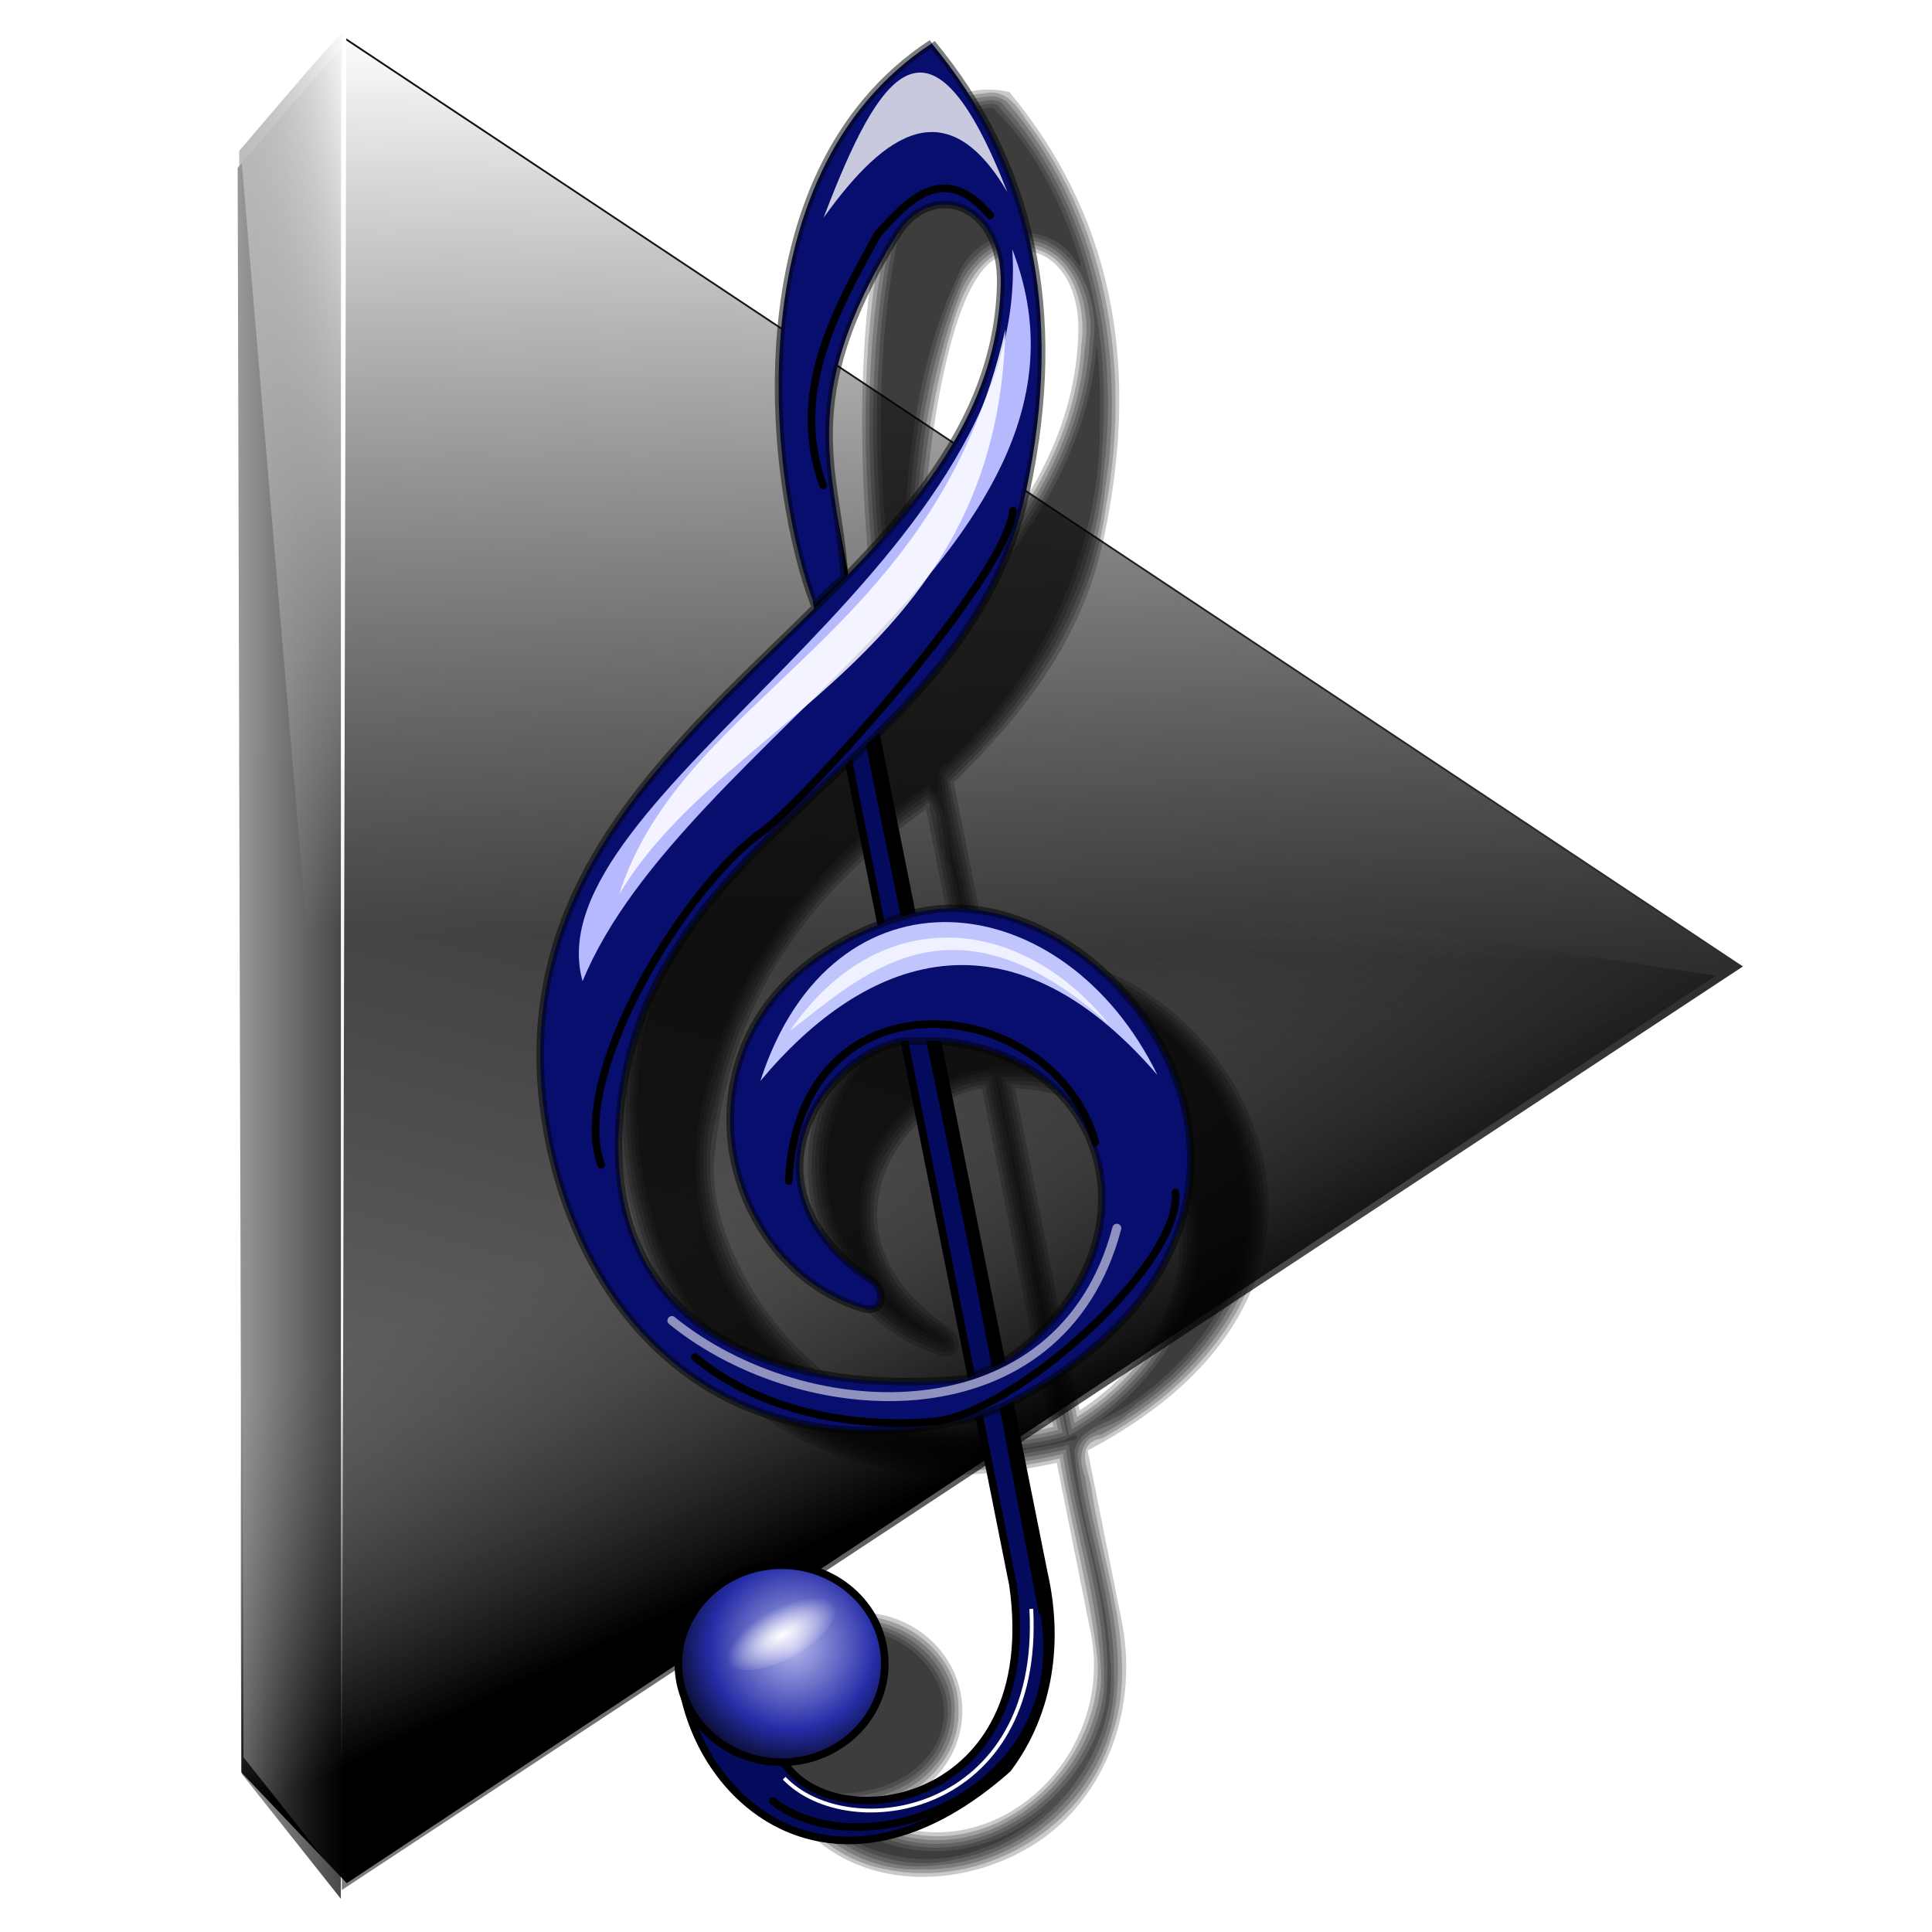 <?xml version="1.0" encoding="UTF-8" standalone="no"?>
<!-- Created with Inkscape (http://www.inkscape.org/) -->

<svg
   xmlns:dc="http://purl.org/dc/elements/1.1/"
   xmlns:cc="http://creativecommons.org/ns#"
   xmlns:rdf="http://www.w3.org/1999/02/22-rdf-syntax-ns#"
   xmlns:svg="http://www.w3.org/2000/svg"
   xmlns="http://www.w3.org/2000/svg"
   xmlns:xlink="http://www.w3.org/1999/xlink"
   xmlns:sodipodi="http://sodipodi.sourceforge.net/DTD/sodipodi-0.dtd"
   xmlns:inkscape="http://www.inkscape.org/namespaces/inkscape"
   width="255"
   height="255"
   viewBox="0 0 67.469 67.469"
   version="1.1"
   id="svg8"
   inkscape:version="0.92.5 (2060ec1f9f, 2020-04-08)"
   sodipodi:docname="audacious.svg">
  <defs
     id="defs2">
    <linearGradient
       id="linearGradient875">
      <stop
         style="stop-color:#b9b9ef;stop-opacity:1"
         offset="0"
         id="stop869" />
      <stop
         id="stop871"
         offset="0.616"
         style="stop-color:#242da6;stop-opacity:1" />
      <stop
         style="stop-color:#000000;stop-opacity:1"
         offset="1"
         id="stop873" />
    </linearGradient>
    <clipPath
       clipPathUnits="userSpaceOnUse"
       id="clipPath2059">
      <path
         d="m -10.1,231.685 c 3.559,2.506 4.832,-0.585 2.965,-3.064 -3.182,-4.225 -6.444,-9.84 -12.355,-15.913 -2.595,-2.669 -11.861,-7.808 -11.861,-7.808 0,0 -0.115,-2.188 -0.099,-3.064 0.011,-0.582 -0.566,-0.564 -0.89,-0.297 -0.782,0.645 -2.471,2.57 -2.471,2.57 l -1.68,-0.099 -1.087,-1.581 c -0.297,-0.411 -0.636,-0.346 -0.89,0 -0.545,1.85 -0.879,3.885 -3.459,3.954 l 4.448,3.954 c 7.766,1.553 15.579,5.585 20.262,14.332 0,0 4.526,5.194 7.116,7.018 z"
         id="path2061"
         sodipodi:nodetypes="csscsscccccccs"
         inkscape:connector-curvature="0"
         stroke-dasharray="none"
         stroke-opacity="1"
         fill="#ffffff"
         fill-rule="evenodd"
         stroke="none"
         stroke-linejoin="miter"
         fill-opacity="1"
         stroke-linecap="butt"
         stroke-width="0.048"
         stroke-miterlimit="4" />
    </clipPath>
    <linearGradient
       id="linearGradient3858"
       inkscape:collect="always">
      <stop
         id="stop3860"
         offset="0"
         style="stop-color:#ffffff;stop-opacity:1;" />
      <stop
         id="stop3862"
         offset="1"
         style="stop-color:#ffffff;stop-opacity:0;" />
    </linearGradient>
    <linearGradient
       id="linearGradient3820">
      <stop
         id="stop3822"
         offset="0"
         style="stop-color:#ffffff;stop-opacity:1;" />
      <stop
         style="stop-color:#5a64e3;stop-opacity:1;"
         offset="0.616"
         id="stop3828" />
      <stop
         id="stop3824"
         offset="1"
         style="stop-color:#acb1f0;stop-opacity:1;" />
    </linearGradient>
    <radialGradient
       gradientUnits="userSpaceOnUse"
       gradientTransform="matrix(-0.087,0.252,-0.249,-0.086,120.656,300.063)"
       r="17.841"
       fy="349.748"
       fx="67.558"
       cy="349.748"
       cx="67.558"
       id="radialGradient3826"
       xlink:href="#linearGradient875"
       inkscape:collect="always" />
    <filter
       color-interpolation-filters="sRGB"
       id="filter3836"
       inkscape:collect="always">
      <feGaussianBlur
         id="feGaussianBlur3838"
         stdDeviation="0.989"
         inkscape:collect="always" />
    </filter>
    <filter
       color-interpolation-filters="sRGB"
       id="filter3868"
       inkscape:collect="always">
      <feGaussianBlur
         id="feGaussianBlur3870"
         stdDeviation="0.665"
         inkscape:collect="always" />
    </filter>
    <filter
       color-interpolation-filters="sRGB"
       id="filter3884"
       inkscape:collect="always">
      <feGaussianBlur
         id="feGaussianBlur3886"
         stdDeviation="0.966"
         inkscape:collect="always" />
    </filter>
    <filter
       color-interpolation-filters="sRGB"
       id="filter3906"
       inkscape:collect="always">
      <feGaussianBlur
         id="feGaussianBlur3908"
         stdDeviation="1.011"
         inkscape:collect="always" />
    </filter>
    <filter
       id="filter3791"
       inkscape:collect="always">
      <feGaussianBlur
         id="feGaussianBlur3793"
         stdDeviation="0.784"
         inkscape:collect="always" />
    </filter>
    <filter
       id="filter3815"
       inkscape:collect="always">
      <feGaussianBlur
         id="feGaussianBlur3817"
         stdDeviation="0.592"
         inkscape:collect="always" />
    </filter>
    <filter
       id="filter3810"
       inkscape:collect="always">
      <feGaussianBlur
         id="feGaussianBlur3812"
         stdDeviation="1.483"
         inkscape:collect="always" />
    </filter>
    <filter
       id="filter3830"
       inkscape:collect="always">
      <feGaussianBlur
         id="feGaussianBlur3832"
         stdDeviation="1.242"
         inkscape:collect="always" />
    </filter>
    <filter
       id="filter3842"
       inkscape:collect="always">
      <feGaussianBlur
         id="feGaussianBlur3844"
         stdDeviation="0.894"
         inkscape:collect="always" />
    </filter>
    <radialGradient
       gradientUnits="userSpaceOnUse"
       gradientTransform="matrix(0.251,0,0,0.113,-67.838,249.671)"
       r="8.443"
       fy="219.816"
       fx="75.986"
       cy="219.816"
       cx="75.986"
       id="radialGradient3864"
       xlink:href="#linearGradient3858"
       inkscape:collect="always" />
    <radialGradient
       r="17.841"
       fy="349.748"
       fx="67.558"
       cy="349.748"
       cx="67.558"
       gradientTransform="matrix(-0.42,1.214,-1.199,-0.415,512.484,416.28)"
       gradientUnits="userSpaceOnUse"
       id="radialGradient3829"
       xlink:href="#linearGradient3820"
       inkscape:collect="always" />
    <radialGradient
       r="8.443"
       fy="219.816"
       fx="75.986"
       cy="219.816"
       cx="75.986"
       gradientTransform="matrix(1,0,0,0.357,0,141.31)"
       gradientUnits="userSpaceOnUse"
       id="radialGradient3831"
       xlink:href="#linearGradient3858"
       inkscape:collect="always" />
    <filter
       inkscape:collect="always"
       style="color-interpolation-filters:sRGB"
       id="filter1141"
       x="-0.022"
       width="1.045"
       y="-0.008"
       height="1.016">
      <feGaussianBlur
         inkscape:collect="always"
         stdDeviation="0.213"
         id="feGaussianBlur1143" />
    </filter>
    <linearGradient
       inkscape:collect="always"
       id="linearGradient4313">
      <stop
         style="stop-color:#9b9b9b;stop-opacity:0.661"
         offset="0"
         id="stop4315" />
      <stop
         style="stop-color:#464646;stop-opacity:0"
         offset="1"
         id="stop4317" />
    </linearGradient>
    <linearGradient
       id="linearGradient4289"
       inkscape:collect="always">
      <stop
         id="stop4291"
         offset="0"
         style="stop-color:#9b9b9b;stop-opacity:1" />
      <stop
         id="stop4293"
         offset="1"
         style="stop-color:#464646;stop-opacity:1" />
    </linearGradient>
    <linearGradient
       id="linearGradient3305">
      <stop
         style="stop-color:#474747;stop-opacity:0.034"
         offset="0"
         id="stop3307" />
      <stop
         style="stop-color:#000000;stop-opacity:1"
         offset="1"
         id="stop3309" />
    </linearGradient>
    <inkscape:perspective
       id="perspective70"
       inkscape:persp3d-origin="128 : 85.333333 : 1"
       inkscape:vp_z="256 : 128 : 1"
       inkscape:vp_y="0 : 1000 : 0"
       inkscape:vp_x="0 : 128 : 1"
       sodipodi:type="inkscape:persp3d" />
    <linearGradient
       inkscape:collect="always"
       id="linearGradient2821">
      <stop
         style="stop-color:#1f1f47;stop-opacity:1"
         offset="0"
         id="stop2823" />
      <stop
         style="stop-color:#162a97;stop-opacity:0"
         offset="1"
         id="stop2825" />
    </linearGradient>
    <linearGradient
       id="linearGradient2916">
      <stop
         style="stop-color:#ffffff;stop-opacity:0;"
         offset="0"
         id="stop2918" />
      <stop
         style="stop-color:white;stop-opacity:1"
         offset="1"
         id="stop2920" />
    </linearGradient>
    <linearGradient
       id="linearGradient2908">
      <stop
         id="stop2910"
         offset="0"
         style="stop-color:#000000;stop-opacity:0;" />
      <stop
         id="stop2912"
         offset="1"
         style="stop-color:#0f143e;stop-opacity:1" />
    </linearGradient>
    <linearGradient
       id="linearGradient2890">
      <stop
         id="stop2892"
         offset="0"
         style="stop-color:#7d7d7d;stop-opacity:1;" />
      <stop
         id="stop2894"
         offset="1"
         style="stop-color:#000000;stop-opacity:1;" />
    </linearGradient>
    <linearGradient
       gradientUnits="userSpaceOnUse"
       y2="5.863"
       x2="153.893"
       y1="209.344"
       x1="93.802"
       id="linearGradient2896"
       xlink:href="#linearGradient2890"
       inkscape:collect="always" />
    <linearGradient
       gradientTransform="translate(-0.977,0.489)"
       y2="150.473"
       x2="163.176"
       y1="139.481"
       x1="155.359"
       gradientUnits="userSpaceOnUse"
       id="linearGradient2906"
       xlink:href="#linearGradient2908"
       inkscape:collect="always" />
    <linearGradient
       y2="52.763"
       x2="154.382"
       y1="106.26"
       x1="114.809"
       gradientUnits="userSpaceOnUse"
       id="linearGradient2922"
       xlink:href="#linearGradient2916"
       inkscape:collect="always" />
    <linearGradient
       inkscape:collect="always"
       xlink:href="#linearGradient2890"
       id="linearGradient3922"
       gradientUnits="userSpaceOnUse"
       x1="33.221"
       y1="217.405"
       x2="131.908"
       y2="21.74" />
    <linearGradient
       inkscape:collect="always"
       xlink:href="#linearGradient3888"
       id="linearGradient3919"
       gradientUnits="userSpaceOnUse"
       x1="88.183"
       y1="51.786"
       x2="88.183"
       y2="26.137" />
    <linearGradient
       inkscape:collect="always"
       xlink:href="#linearGradient2890"
       id="linearGradient3912"
       gradientUnits="userSpaceOnUse"
       x1="33.221"
       y1="217.405"
       x2="131.908"
       y2="21.74"
       gradientTransform="translate(95.267,-0.489)" />
    <linearGradient
       inkscape:collect="always"
       xlink:href="#linearGradient3888"
       id="linearGradient3909"
       gradientUnits="userSpaceOnUse"
       x1="88.183"
       y1="51.786"
       x2="88.183"
       y2="26.137"
       gradientTransform="translate(95.267,-0.489)" />
    <linearGradient
       id="linearGradient3888"
       inkscape:collect="always">
      <stop
         id="stop3890"
         offset="0"
         style="stop-color:#aaf;stop-opacity:0" />
      <stop
         id="stop3892"
         offset="1"
         style="stop-color:white;stop-opacity:1" />
    </linearGradient>
    <linearGradient
       y2="26.137"
       x2="88.183"
       y1="51.786"
       x1="88.183"
       gradientTransform="translate(334.811,36.785)"
       gradientUnits="userSpaceOnUse"
       id="linearGradient2087"
       xlink:href="#linearGradient3888"
       inkscape:collect="always" />
    <linearGradient
       y2="21.74"
       x2="131.908"
       y1="217.405"
       x1="33.221"
       gradientTransform="translate(334.811,36.785)"
       gradientUnits="userSpaceOnUse"
       id="linearGradient2090"
       xlink:href="#linearGradient2890"
       inkscape:collect="always" />
    <linearGradient
       gradientTransform="translate(239.544,37.274)"
       y2="26.137"
       x2="88.183"
       y1="51.786"
       x1="88.183"
       gradientUnits="userSpaceOnUse"
       id="linearGradient2093"
       xlink:href="#linearGradient3888"
       inkscape:collect="always" />
    <linearGradient
       gradientTransform="translate(239.544,37.274)"
       y2="21.74"
       x2="131.908"
       y1="217.405"
       x1="33.221"
       gradientUnits="userSpaceOnUse"
       id="linearGradient2096"
       xlink:href="#linearGradient2890"
       inkscape:collect="always" />
    <linearGradient
       y2="26.137"
       x2="88.183"
       y1="51.786"
       x1="88.183"
       gradientTransform="matrix(0.49,0,0,1.081,-234.063,-3.617)"
       gradientUnits="userSpaceOnUse"
       id="linearGradient1927"
       xlink:href="#linearGradient3888"
       inkscape:collect="always" />
    <linearGradient
       y2="21.74"
       x2="131.908"
       y1="217.405"
       x1="33.221"
       gradientTransform="matrix(0.49,0,0,1.081,-234.063,-3.617)"
       gradientUnits="userSpaceOnUse"
       id="linearGradient1930"
       xlink:href="#linearGradient2890"
       inkscape:collect="always" />
    <linearGradient
       y2="197.014"
       x2="88.183"
       y1="220.855"
       x1="88.183"
       gradientTransform="matrix(0.49,0,0,1.081,-234.063,-3.617)"
       gradientUnits="userSpaceOnUse"
       id="linearGradient2827"
       xlink:href="#linearGradient2821"
       inkscape:collect="always" />
    <inkscape:perspective
       id="perspective2503"
       inkscape:persp3d-origin="128 : 85.333333 : 1"
       inkscape:vp_z="256 : 128 : 1"
       inkscape:vp_y="0 : 1000 : 0"
       inkscape:vp_x="0 : 128 : 1"
       sodipodi:type="inkscape:persp3d" />
    <linearGradient
       id="linearGradient3578">
      <stop
         style="stop-color:#000000;stop-opacity:1;"
         offset="0"
         id="stop3580" />
      <stop
         style="stop-color:#fffcfc;stop-opacity:1;"
         offset="1"
         id="stop3582" />
    </linearGradient>
    <linearGradient
       gradientTransform="matrix(1.215,0,0,1.215,-36.754,-1.566)"
       y2="52.763"
       x2="154.382"
       y1="106.26"
       x1="114.809"
       gradientUnits="userSpaceOnUse"
       id="linearGradient2784"
       xlink:href="#linearGradient2916"
       inkscape:collect="always" />
    <linearGradient
       y2="150.473"
       x2="163.176"
       y1="139.481"
       x1="155.359"
       gradientTransform="matrix(1.215,0,0,1.215,-39.895,0.494)"
       gradientUnits="userSpaceOnUse"
       id="linearGradient2787"
       xlink:href="#linearGradient2908"
       inkscape:collect="always" />
    <linearGradient
       gradientTransform="matrix(1.215,0,0,1.215,-36.754,-1.566)"
       y2="5.863"
       x2="153.893"
       y1="209.344"
       x1="93.802"
       gradientUnits="userSpaceOnUse"
       id="linearGradient2790"
       xlink:href="#linearGradient2890"
       inkscape:collect="always" />
    <linearGradient
       y2="5.863"
       x2="121.466"
       y1="103.81"
       x1="119.014"
       gradientTransform="matrix(1.215,0,0,1.215,-37.179,-1.566)"
       gradientUnits="userSpaceOnUse"
       id="linearGradient3297"
       xlink:href="#linearGradient2916"
       inkscape:collect="always" />
    <linearGradient
       y2="150.473"
       x2="163.176"
       y1="113.218"
       x1="145.554"
       gradientTransform="matrix(1.215,0,0,1.215,-40.321,-0.357)"
       gradientUnits="userSpaceOnUse"
       id="linearGradient3300"
       xlink:href="#linearGradient3305"
       inkscape:collect="always" />
    <linearGradient
       gradientUnits="userSpaceOnUse"
       y2="127.082"
       x2="50.735"
       y1="127.082"
       x1="36.111"
       id="linearGradient4295"
       xlink:href="#linearGradient4289"
       inkscape:collect="always"
       gradientTransform="matrix(0.265,0,0,0.265,-55.497,234.539)" />
    <linearGradient
       gradientTransform="matrix(0.265,0,0,0.265,-55.443,233.949)"
       y2="127.082"
       x2="50.735"
       y1="127.082"
       x1="36.111"
       gradientUnits="userSpaceOnUse"
       id="linearGradient4305"
       xlink:href="#linearGradient4313"
       inkscape:collect="always" />
  </defs>
  <sodipodi:namedview
     id="base"
     pagecolor="#ff0000"
     bordercolor="#666666"
     borderopacity="1.0"
     inkscape:pageopacity="0"
     inkscape:pageshadow="2"
     inkscape:zoom="2.44"
     inkscape:cx="127.5"
     inkscape:cy="139.07775"
     inkscape:document-units="px"
     inkscape:current-layer="layer1"
     showgrid="false"
     inkscape:snap-to-guides="false"
     inkscape:snap-grids="false"
     inkscape:snap-others="false"
     inkscape:object-nodes="false"
     inkscape:snap-nodes="false"
     inkscape:snap-global="false"
     inkscape:window-width="1920"
     inkscape:window-height="1056"
     inkscape:window-x="0"
     inkscape:window-y="0"
     inkscape:window-maximized="1"
     units="px" />
  <g
     inkscape:label="Layer 1"
     inkscape:groupmode="layer"
     id="layer1"
     transform="translate(0,-229.531)">
    <g
       id="g1462"
       transform="translate(54.109,-4.554)">
      <path
         sodipodi:nodetypes="ccccc"
         inkscape:connector-curvature="0"
         id="path4287"
         d="m -42.206,235.816 c -0.3,0.225 -3.604,4.13 -3.604,4.13 l 0.15,56.094 3.454,4.355 z"
         style="fill:url(#linearGradient4295);fill-opacity:1;fill-rule:evenodd;stroke:none;stroke-width:0.265px;stroke-linecap:butt;stroke-linejoin:miter;stroke-opacity:1" />
      <g
         transform="matrix(0.265,0,0,0.265,-55.402,233.952)"
         id="g3311">
        <path
           style="fill:url(#linearGradient2790);fill-opacity:1;fill-rule:evenodd;stroke:none;stroke-width:1px;stroke-linecap:butt;stroke-linejoin:miter;stroke-opacity:1"
           d="M 50.519,5.559 234.565,127.86 49.926,249.567 Z"
           id="path2002"
           sodipodi:nodetypes="cccc"
           inkscape:connector-curvature="0" />
        <path
           inkscape:connector-curvature="0"
           id="path2898"
           d="M 36.677,234.067 36.292,99.552 230.998,129.068 50.575,248.667 Z"
           style="fill:url(#linearGradient3300);fill-opacity:1;fill-rule:evenodd;stroke:none;stroke-width:1px;stroke-linecap:butt;stroke-linejoin:miter;stroke-opacity:1"
           sodipodi:nodetypes="ccccc" />
        <path
           inkscape:connector-curvature="0"
           id="path2914"
           d="M 50.094,5.559 234.139,127.86 49.5,172.654 36.562,19.868 Z"
           style="fill:url(#linearGradient3297);fill-opacity:1;fill-rule:evenodd;stroke:none;stroke-width:1px;stroke-linecap:butt;stroke-linejoin:miter;stroke-opacity:1"
           sodipodi:nodetypes="ccccc" />
      </g>
      <path
         style="fill:url(#linearGradient4305);fill-opacity:1;fill-rule:evenodd;stroke:none;stroke-width:0.265px;stroke-linecap:butt;stroke-linejoin:miter;stroke-opacity:1"
         d="m -42.152,235.226 c -0.3,0.225 -3.604,4.13 -3.604,4.13 l 0.15,56.094 3.454,4.355 z"
         id="path4297"
         inkscape:connector-curvature="0"
         sodipodi:nodetypes="ccccc" />
    </g>
    <g
       id="g1139"
       transform="translate(35.93,1.836)"
       style="filter:url(#filter1141)">
      <path
         inkscape:connector-curvature="0"
         id="path1105"
         d="m -0.678,230.908 c -6.622,-1.482 -5.299,16.693 -4.381,19.831 -4.851,4.792 -10.032,9.21 -9.188,17.21 0.638,6.046 5.184,13.02 15.222,10.831 0,0 0.788,3.941 1.182,5.912 0.925,4.623 -3.893,8.788 -8.053,6.193 1.976,-0.017 3.572,-1.55 3.572,-3.44 0,-1.9 -1.614,-3.44 -3.605,-3.44 -1.991,0 -3.81,1.551 -3.605,3.44 0.774,7.117 8.015,6.871 11.016,3.576 1.707,-1.875 2.215,-4.434 1.759,-6.718 -0.397,-1.984 -1.191,-5.953 -1.191,-5.953 12.625,-6.632 3.569,-18.941 -3.423,-17.09 l -1.249,-6.234 c 2.356,-2.326 4.457,-4.886 5.234,-8.516 1.356,-6.335 0.163,-11.439 -3.291,-15.601 z m 0.314,5.58 c 1.058,-0.177 2.138,0.896 2.092,2.795 -0.1,4.1 -2.517,7.24 -5.449,10.244 -0.21,-3.167 0.458,-9.745 1.836,-12.005 0.465,-0.763 0.82,-0.916 1.521,-1.034 z m -3.225,19.463 1.133,5.655 c -7.782,2.936 -5.996,11.727 -0.711,13.403 0.898,0.285 0.846,-0.636 0.405,-0.934 -5.011,-3.387 -1.492,-8.013 1.116,-8.376 h 0.008 l 2.34,11.716 C -6.89,279.016 -11.342,271.738 -10.987,268.122 c 0.557,-5.679 3.422,-9.299 7.399,-12.171 z m 3.109,9.748 h 0.041 c 6.279,0.45 7.882,7.526 2.208,11.253 z"
         style="fill:#000000;fill-opacity:0.212;stroke:none;stroke-width:0.208px;stroke-linecap:butt;stroke-linejoin:miter;stroke-opacity:1"
         sodipodi:nodetypes="ccscscssssscccscsscssccsscccscccccc" />
      <path
         inkscape:connector-curvature="0"
         id="path1113"
         d="m -1.803,230.98 c -2.019,0.392 -2.747,2.642 -3.194,4.382 -0.993,4.573 -0.812,9.329 -0.215,13.938 -0.044,0.677 0.659,1.481 -0.133,1.903 -3.53,3.472 -7.496,7.08 -8.555,12.13 -1.049,5.033 0.618,10.968 5.022,13.943 2.906,1.972 6.64,2.112 9.955,1.349 0.408,2.356 1.061,4.681 1.322,7.056 0.183,3.337 -2.93,6.624 -6.348,6.079 -0.869,-0.122 -1.661,-0.527 -2.4,-0.98 1.923,0.175 3.939,-1.319 3.891,-3.34 0.058,-2.351 -2.685,-3.962 -4.78,-3.065 -1.554,0.496 -2.603,2.228 -2.046,3.826 0.325,2.235 1.957,4.354 4.294,4.773 3.294,0.699 6.917,-1.355 7.863,-4.6 1.01,-2.829 -0.249,-5.756 -0.67,-8.589 -0.064,-0.709 -0.691,-1.679 0.361,-1.864 2.853,-1.576 5.461,-4.254 5.65,-7.623 0.267,-4.418 -3.472,-8.827 -7.93,-9.088 -0.594,-0.023 -1.188,0.058 -1.762,0.211 -0.426,-2.146 -0.859,-4.292 -1.287,-6.438 2.689,-2.552 4.968,-5.776 5.447,-9.543 0.872,-4.612 0.142,-9.685 -2.741,-13.508 -0.367,-0.564 -0.759,-1.153 -1.501,-0.974 l -0.132,0.013 z m 1.643,5.355 c 1.609,0.065 2.192,2.001 1.997,3.351 -0.208,4.069 -2.937,7.386 -5.675,10.157 -0.157,-3.716 0.177,-7.499 1.255,-11.066 0.367,-1.146 1.017,-2.475 2.423,-2.442 z m -3.299,19.59 c 0.385,1.921 0.769,3.841 1.154,5.762 -2.777,0.93 -5.213,3.4 -5.272,6.453 -0.161,2.944 1.756,6.063 4.696,6.79 0.7,-0.136 -0.033,-0.97 -0.41,-1.074 -1.681,-1.158 -2.721,-3.448 -1.795,-5.396 0.633,-1.432 1.954,-2.715 3.559,-2.893 0.792,3.986 1.59,7.972 2.387,11.957 -3.371,0.83 -7.087,-0.375 -9.35,-3 -1.886,-2.089 -3.18,-5.02 -2.424,-7.857 0.676,-4.374 3.477,-8.159 7.044,-10.67 0.16,-0.036 0.448,-0.537 0.411,-0.071 z m 2.979,9.641 c 2.703,0.064 5.437,1.978 5.803,4.771 0.461,2.785 -1.344,5.433 -3.643,6.841 -0.773,-3.871 -1.545,-7.741 -2.322,-11.611 h 0.132 z"
         style="fill:#000000;fill-opacity:0.212;stroke:none;stroke-width:0.208px;stroke-linecap:butt;stroke-linejoin:miter;stroke-opacity:1" />
      <path
         inkscape:connector-curvature="0"
         id="path1117"
         d="m -1.398,231.062 c -2.069,0.118 -2.981,2.352 -3.393,4.045 -1.125,4.86 -0.89,9.921 -0.185,14.817 0.255,0.53 0.179,1.207 -0.389,1.483 -3.342,3.283 -7.068,6.726 -8.277,11.412 -1.266,5.062 0.275,11.088 4.659,14.219 2.945,2.09 6.772,2.235 10.167,1.429 0.404,2.615 1.284,5.187 1.344,7.85 -0.181,3.292 -3.482,6.297 -6.83,5.514 -0.922,-0.206 -1.74,-0.704 -2.535,-1.193 1.932,0.34 4.233,-0.996 4.244,-3.1 0.156,-2.459 -2.952,-4.087 -5.002,-2.872 -1.384,0.635 -2.065,2.356 -1.51,3.772 0.414,2.525 2.708,4.639 5.323,4.539 3.222,0.084 6.3,-2.387 6.776,-5.561 0.482,-2.765 -0.641,-5.45 -1.038,-8.165 -0.244,-0.539 -0.178,-1.4 0.559,-1.455 2.988,-1.617 5.733,-4.615 5.576,-8.181 -0.145,-4.458 -4.266,-8.693 -8.802,-8.215 -0.821,0.376 -1.068,-0.017 -1.074,-0.862 -0.333,-1.876 -0.846,-3.81 -1.068,-5.651 2.854,-2.666 5.137,-6.141 5.517,-10.121 0.753,-4.678 -0.265,-9.85 -3.41,-13.494 -0.18,-0.149 -0.415,-0.242 -0.65,-0.209 z m 1.244,5.141 c 1.731,0.101 2.373,2.169 2.109,3.632 -0.271,4.153 -3.114,7.507 -5.918,10.329 -0.145,-4.144 0.121,-8.41 1.6,-12.318 0.387,-0.882 1.171,-1.699 2.209,-1.643 z M -3.531,255.602 c 0.456,0.321 0.27,1.316 0.517,1.875 0.288,1.432 0.572,2.864 0.862,4.295 -2.954,0.925 -5.498,3.681 -5.297,6.924 0.091,2.695 1.902,5.479 4.629,6.08 0.297,-0.477 -0.578,-0.774 -0.865,-1.051 -1.724,-1.333 -2.512,-3.961 -1.244,-5.861 0.729,-1.276 2.009,-2.31 3.508,-2.447 0.81,4.071 1.622,8.141 2.438,12.211 -3.893,1.03 -8.232,-0.73 -10.444,-4.063 -1.571,-2.102 -2.289,-4.892 -1.519,-7.447 0.842,-4.358 3.793,-8.096 7.416,-10.515 z m 2.889,9.832 c 3.092,-0.061 6.233,2.454 6.163,5.686 0.044,2.634 -1.744,4.975 -3.933,6.275 -0.796,-3.987 -1.592,-7.974 -2.393,-11.961 h 0.132 z"
         style="fill:#000000;fill-opacity:0.212;stroke:none;stroke-width:0.208px;stroke-linecap:butt;stroke-linejoin:miter;stroke-opacity:1" />
      <path
         inkscape:connector-curvature="0"
         id="path1121"
         d="m -1.396,231.195 c -2.083,0.173 -2.945,2.448 -3.322,4.206 -1.04,4.826 -0.867,9.858 -0.049,14.698 0.376,1.007 -0.715,1.545 -1.272,2.154 -3.34,3.254 -6.917,6.881 -7.699,11.682 -0.872,5.069 1.074,10.938 5.736,13.555 2.832,1.553 6.194,1.557 9.292,0.818 0.401,2.823 1.471,5.589 1.324,8.467 -0.423,3.309 -3.969,6.146 -7.301,5.09 -0.931,-0.305 -1.784,-0.816 -2.582,-1.377 1.782,0.363 4.017,-0.46 4.473,-2.375 0.614,-2.224 -1.867,-4.193 -3.957,-3.646 -1.706,0.346 -2.908,2.286 -2.223,3.941 0.407,2.682 3.069,4.806 5.793,4.42 3.383,-0.211 6.308,-3.299 6.157,-6.722 0.012,-2.556 -0.965,-5.035 -1.275,-7.56 0.024,-0.972 1.204,-0.919 1.75,-1.471 2.679,-1.72 4.95,-4.813 4.451,-8.134 -0.513,-4.127 -4.335,-7.831 -8.59,-7.411 -0.547,0.387 -1.282,-0.017 -1.217,-0.693 -0.224,-2.021 -0.95,-4.05 -1.041,-6.047 3.024,-2.783 5.296,-6.529 5.569,-10.698 0.546,-4.463 -0.48,-9.392 -3.577,-12.804 -0.134,-0.076 -0.287,-0.115 -0.441,-0.094 z m 1.051,4.875 c 1.786,-0.071 2.672,1.969 2.471,3.502 -0.223,4.218 -2.999,7.693 -5.863,10.55 -0.659,0.881 -0.25,-0.966 -0.388,-1.411 -0.012,-3.809 0.31,-7.729 1.816,-11.264 0.407,-0.714 1.107,-1.346 1.965,-1.377 z m -3.098,19.432 c 0.586,0.663 0.349,1.675 0.663,2.468 0.261,1.296 0.518,2.592 0.781,3.887 -3.029,0.89 -5.65,3.795 -5.297,7.096 0.17,2.503 1.898,5.08 4.402,5.648 -0.392,-0.626 -1.258,-0.878 -1.662,-1.553 -1.394,-1.615 -1.541,-4.202 -0.096,-5.838 0.782,-1.064 2,-1.849 3.336,-1.941 0.828,4.153 1.657,8.305 2.486,12.457 -4.224,1.189 -8.977,-0.954 -11.135,-4.718 -1.456,-2.215 -1.801,-5.06 -0.965,-7.57 1.014,-4.152 3.89,-7.667 7.409,-10.005 z m 2.639,9.799 c 3.299,-0.174 6.708,2.651 6.452,6.087 -0.079,2.65 -1.926,4.94 -4.151,6.222 -0.82,-4.103 -1.639,-8.206 -2.463,-12.309 h 0.132 z"
         style="fill:#000000;fill-opacity:0.212;stroke:none;stroke-width:0.208px;stroke-linecap:butt;stroke-linejoin:miter;stroke-opacity:1" />
      <path
         inkscape:connector-curvature="0"
         id="path1125"
         d="m -1.389,231.328 c -2.062,0.205 -2.877,2.491 -3.227,4.235 -1.06,4.954 -0.78,10.1 0.051,15.062 -0.257,1.113 -1.492,1.601 -2.135,2.465 -3.247,3.163 -6.536,6.901 -7.013,11.604 -0.58,4.854 1.423,10.31 5.895,12.743 2.832,1.502 6.175,1.452 9.214,0.713 0.387,3.027 1.675,6.004 1.269,9.09 -0.658,3.278 -4.367,5.915 -7.647,4.661 -0.984,-0.373 -1.89,-0.936 -2.718,-1.583 1.727,0.388 3.973,-0.101 4.676,-1.914 0.917,-2.139 -1.583,-4.415 -3.707,-3.807 -1.65,0.302 -2.823,2.316 -2.091,3.913 0.473,2.85 3.582,4.845 6.377,4.089 3.232,-0.602 5.701,-3.866 5.268,-7.101 -0.101,-2.409 -1.081,-4.749 -1.234,-7.159 0.262,-0.962 1.505,-0.935 2.114,-1.596 2.663,-1.818 4.712,-4.993 3.984,-8.298 -0.701,-3.796 -4.347,-7.169 -8.338,-6.784 -0.46,0.335 -1.201,0.086 -1.348,-0.467 0.512,0.899 -0.463,0.892 -1.053,1.205 -2.708,1.22 -4.717,4.281 -4.018,7.26 0.392,2.065 1.755,4.002 3.787,4.697 -1.761,-1.077 -2.885,-3.226 -2.425,-5.291 0.476,-2.054 2.354,-3.813 4.495,-3.941 0.845,4.233 1.689,8.466 2.535,12.699 -4.523,1.342 -9.637,-1.138 -11.729,-5.292 -1.373,-2.397 -1.376,-5.355 -0.439,-7.907 1.195,-3.885 3.972,-7.142 7.332,-9.359 0.873,0.763 0.556,2.074 0.938,3.069 0.171,0.84 0.385,1.933 0.531,2.623 -0.159,-2.103 -1.025,-4.173 -0.996,-6.262 3.218,-2.911 5.484,-7.008 5.608,-11.405 0.323,-4.194 -0.715,-8.793 -3.684,-11.931 -0.086,-0.036 -0.182,-0.046 -0.273,-0.031 z m 1.047,4.609 c 1.893,-0.057 2.87,2.143 2.586,3.778 -0.29,4.307 -3.181,7.853 -6.14,10.743 -0.597,0.079 -0.28,-0.884 -0.336,-1.221 -0.075,-4.041 0.21,-8.24 1.881,-11.973 0.426,-0.707 1.157,-1.295 2.01,-1.327 z m -0.154,29.223 c 3.355,-0.014 6.691,3.015 6.257,6.5 -0.196,2.658 -2.1,4.898 -4.356,6.16 -0.845,-4.217 -1.686,-8.435 -2.533,-12.652 0.211,10e-4 0.422,-1e-5 0.633,-0.008 z"
         style="fill:#000000;fill-opacity:0.212;stroke:none;stroke-width:0.208px;stroke-linecap:butt;stroke-linejoin:miter;stroke-opacity:1" />
      <path
         inkscape:connector-curvature="0"
         id="path1129"
         d="m -1.377,231.461 c -1.938,0.22 -2.738,2.329 -3.076,3.981 -1.103,4.989 -0.799,10.199 0.015,15.221 -0.382,1.31 -1.777,1.856 -2.542,2.896 -3.127,3.06 -6.199,6.76 -6.616,11.285 -0.55,4.835 1.554,10.308 6.081,12.596 2.806,1.387 6.051,1.285 9.022,0.551 0.217,0.056 0.31,-0.406 -0.209,-0.023 -4.876,1.422 -10.357,-1.56 -12.229,-6.198 -1.497,-3.44 -0.37,-7.358 1.411,-10.459 1.471,-2.516 3.594,-4.618 6.023,-6.214 0.658,0.837 0.018,-0.429 0.559,-0.678 3.339,-3.054 5.493,-7.476 5.419,-12.058 0.024,-0.874 -0.008,-1.767 -0.109,-2.618 -0.322,4.346 -3.214,7.997 -6.264,10.85 -0.779,-10e-4 -0.418,-0.997 -0.475,-1.486 -0.043,-4.105 0.199,-8.401 2.052,-12.134 0.787,-1.303 2.796,-1.592 3.798,-0.38 0.574,0.861 0.266,0.089 0.063,-0.517 -0.616,-1.695 -1.504,-3.381 -2.813,-4.618 z m -0.361,30.303 c -0.373,0.714 -1.411,0.617 -1.979,1.142 -2.559,1.471 -4.107,4.764 -2.989,7.612 0.424,1.271 1.236,2.437 2.366,3.174 -1.764,-1.639 -2.163,-4.571 -0.648,-6.506 1.024,-1.475 2.893,-2.419 4.628,-2.155 3.475,0.039 6.845,3.327 6.22,6.908 -0.248,2.21 -1.678,4.135 -3.454,5.399 2.003,-0.926 3.666,-2.648 4.617,-4.61 1.963,-3.991 -0.659,-8.981 -4.623,-10.5 -1.147,-0.444 -2.396,-0.612 -3.569,-0.288 -0.199,0.009 -0.413,-0.086 -0.569,-0.176 z m -4.57,22.885 c -1.856,0.11 -3.175,2.28 -2.356,3.966 0.19,0.672 0.324,1.725 1.251,1.622 1.783,0.386 4.252,-0.499 4.444,-2.591 0.125,-1.731 -1.721,-3.195 -3.339,-2.997 z m -1.881,5.473 c 0.124,0.075 -0.005,-0.089 0,0 z m 0.277,0.256 c 1.35,2.007 4.09,2.768 6.311,1.861 1.059,-0.378 2.01,-1.042 2.742,-1.895 -1.714,1.92 -4.747,2.664 -7.024,1.301 -0.756,-0.381 -1.456,-0.867 -2.113,-1.401 l 0.071,0.112 z"
         style="fill:#000000;fill-opacity:0.212;stroke:none;stroke-width:0.208px;stroke-linecap:butt;stroke-linejoin:miter;stroke-opacity:1" />
    </g>
    <path
       style="fill:#040b5c;fill-opacity:1;stroke:#000000;stroke-width:0.265;stroke-linecap:butt;stroke-linejoin:miter;stroke-opacity:1;stroke-miterlimit:4;stroke-dasharray:none"
       d="m 28.526,250.571 6.85,34.312 c 1.098,7.745 -6.173,8.885 -7.962,6.249 l -3.515,-2.374 c 0.949,4.247 5.681,7.508 11.289,2.545 1.523,-2.027 1.784,-4.539 1.27,-6.811 l -6.97,-34.822 z"
       id="path3816"
       inkscape:connector-curvature="0"
       sodipodi:nodetypes="cccccccc" />
    <path
       style="fill:none;stroke:#000000;stroke-width:1px;stroke-linecap:round;stroke-linejoin:round;stroke-opacity:0.995;filter:url(#filter3791)"
       d="m 114.28,65.432 c 0.918,11.732 24.123,118.308 28.947,147.147 3.336,23.47 -24.003,33.352 -35.882,24.122"
       id="path3797"
       inkscape:connector-curvature="0"
       sodipodi:nodetypes="ccc"
       transform="matrix(0.265,0,0,0.265,-1.461,229.702)" />
    <path
       style="fill:none;stroke:#000000;stroke-width:1px;stroke-linecap:butt;stroke-linejoin:miter;stroke-opacity:1;filter:url(#filter3842)"
       d="M 114.28,61.814 142.926,211.976"
       id="path3836"
       inkscape:connector-curvature="0"
       transform="matrix(0.265,0,0,0.265,-1.461,229.702)" />
    <path
       style="fill:#070e6e;fill-opacity:1;stroke:#030303;stroke-width:0.265;stroke-linecap:butt;stroke-linejoin:miter;stroke-opacity:0.513;stroke-miterlimit:4;stroke-dasharray:none"
       d="m 32.539,231.045 c -7.077,4.629 -5.608,15.696 -4.094,19.618 l 1.044,-0.994 c -0.214,-3.639 -1.826,-6.032 1.846,-11.961 1.169,-1.887 3.683,-1.127 3.612,1.766 -0.27,11.121 -17.597,15.164 -15.975,28.658 0.792,6.588 5.63,13.147 15.011,10.917 l 1.134,-0.431 c 12.917,-6.646 3.652,-19.163 -3.381,-17.149 -8.893,2.547 -7.181,11.985 -1.686,13.727 0.898,0.285 0.85,-0.632 0.409,-0.93 -5.011,-3.387 -1.492,-8.019 1.116,-8.381 h 1.204 c 6.294,0.451 7.891,7.564 2.167,11.284 l -1.204,0.517 c -7.255,0.661 -12.733,-2.089 -12.092,-9.262 0.897,-10.031 12.132,-12.158 14.179,-21.724 1.356,-6.335 0.163,-11.492 -3.291,-15.654 z"
       id="path2987"
       inkscape:connector-curvature="0"
       sodipodi:nodetypes="cccsssccsssccccssc" />
    <ellipse
       ry="3.44"
       rx="3.605"
       cy="287.631"
       cx="27.294"
       style="fill:url(#radialGradient3826);fill-opacity:1;stroke:#000000;stroke-width:0.265;stroke-linecap:round;stroke-linejoin:round;stroke-miterlimit:4;stroke-dasharray:none;stroke-opacity:1"
       id="path3818" />
    <path
       style="fill:#b7b9ff;fill-opacity:1;stroke:none;filter:url(#filter3836)"
       d="M 122.091,-20.377 C 141.157,28.702 66.804,61.396 49.951,102.509 41.272,71.392 125.77,33.3 122.091,-20.377 Z"
       id="path3830"
       inkscape:connector-curvature="0"
       sodipodi:nodetypes="ccc"
       transform="matrix(0.208,0,0,0.208,9.955,242.475)" />
    <path
       style="fill:#ffffff;fill-opacity:0.774;stroke:none;filter:url(#filter3884)"
       d="m 90.416,-25.684 c 10.465,-14.599 20.821,-21.361 30.846,-4.312 -12.963,-33.207 -21.408,-20.476 -30.846,4.312 z"
       id="path3840"
       inkscape:connector-curvature="0"
       sodipodi:nodetypes="ccc"
       transform="matrix(0.208,0,0,0.208,9.955,242.475)" />
    <path
       style="fill:#c1c5fe;fill-opacity:1;stroke:none;filter:url(#filter3868)"
       d="M 79.802,119.258 C 97.35,98.223 121.453,89.223 146.469,118.263 130.676,85.909 91.837,81.827 79.802,119.258 Z"
       id="path3858"
       inkscape:connector-curvature="0"
       sodipodi:nodetypes="ccc"
       transform="matrix(0.208,0,0,0.208,9.955,242.475)" />
    <path
       style="fill:none;stroke:#ffffff;stroke-width:1.5;stroke-linecap:round;stroke-linejoin:round;stroke-miterlimit:4;stroke-dasharray:none;stroke-opacity:0.548;filter:url(#filter3906)"
       d="m 64.94,159.48 c 22.537,18.314 65.346,20.026 74.705,-15.497"
       id="path3888"
       inkscape:connector-curvature="0"
       sodipodi:nodetypes="cc"
       transform="matrix(0.208,0,0,0.208,9.955,242.475)" />
    <path
       style="fill:none;stroke:#000000;stroke-width:1px;stroke-linecap:round;stroke-linejoin:round;stroke-opacity:1;filter:url(#filter3791)"
       d="m 135.991,27.741 c -5.958,-6.943 -10.391,-2.452 -14.775,2.412 -5.849,10.527 -11.6,21.07 -7.237,33.168"
       id="path3769"
       inkscape:connector-curvature="0"
       sodipodi:nodetypes="ccc"
       transform="matrix(0.265,0,0,0.265,-1.461,229.702)" />
    <path
       sodipodi:nodetypes="ccc"
       inkscape:connector-curvature="0"
       id="path3795"
       d="m 139.006,66.638 c -0.891,9.018 -27.137,37.799 -32.867,42.214 -9.769,6.607 -25.772,31.925 -21.409,44.024"
       style="fill:none;stroke:#000000;stroke-width:1px;stroke-linecap:round;stroke-linejoin:round;stroke-opacity:1;filter:url(#filter3810)"
       transform="matrix(0.265,0,0,0.265,-1.461,229.702)" />
    <path
       style="fill:none;stroke:#000000;stroke-width:1px;stroke-linecap:round;stroke-linejoin:round;stroke-opacity:1;filter:url(#filter3830)"
       d="m 160.415,156.495 c 0.841,9.595 -21.403,29.186 -31.661,30.153 -10.759,1.014 -23.066,-1.28 -31.661,-8.443"
       id="path3799"
       inkscape:connector-curvature="0"
       sodipodi:nodetypes="csc"
       transform="matrix(0.265,0,0,0.265,-1.461,229.702)" />
    <path
       style="fill:none;stroke:#ffffff;stroke-width:0.5;stroke-linecap:butt;stroke-linejoin:miter;stroke-miterlimit:4;stroke-dasharray:none;stroke-opacity:1;filter:url(#filter3815)"
       d="m 108.853,233.687 c 8.505,8.897 34.05,4.976 32.565,-22.313"
       id="path3801"
       inkscape:connector-curvature="0"
       sodipodi:nodetypes="cc"
       transform="matrix(0.265,0,0,0.265,-1.461,229.702)" />
    <path
       style="fill:none;stroke:#000000;stroke-width:1px;stroke-linecap:round;stroke-linejoin:round;stroke-opacity:1;filter:url(#filter3810)"
       d="m 149.861,149.861 c -5.68,-19.816 -39.047,-23.359 -40.405,5.126"
       id="path3834"
       inkscape:connector-curvature="0"
       sodipodi:nodetypes="cc"
       transform="matrix(0.265,0,0,0.265,-1.461,229.702)" />
    <path
       transform="matrix(0.208,0,0,0.208,9.955,242.475)"
       sodipodi:nodetypes="ccc"
       inkscape:connector-curvature="0"
       id="path3846"
       d="M 120.939,-6.947 C 119.668,47.504 73.711,58.326 56.091,87.927 66.981,54.124 109.27,44.811 120.939,-6.947 Z"
       style="fill:#ffffff;fill-opacity:0.839;stroke:none;filter:url(#filter3836)" />
    <ellipse
       ry="0.951"
       rx="2.118"
       cy="274.42"
       cx="-48.774"
       style="fill:url(#radialGradient3864);fill-opacity:1;stroke:none;stroke-width:0.281"
       id="path3848"
       transform="matrix(0.898,-0.44,0.259,0.966,0,0)" />
    <path
       transform="matrix(0.208,0,0,0.208,9.955,242.475)"
       sodipodi:nodetypes="ccc"
       inkscape:connector-curvature="0"
       id="path3866"
       d="M 84.79,110.816 C 96.726,101.868 111.899,85.924 138.411,109.821 123.172,91.004 99.596,89.268 84.79,110.816 Z"
       style="fill:#ffffff;fill-opacity:0.765;stroke:none;filter:url(#filter3868)" />
  </g>
</svg>
